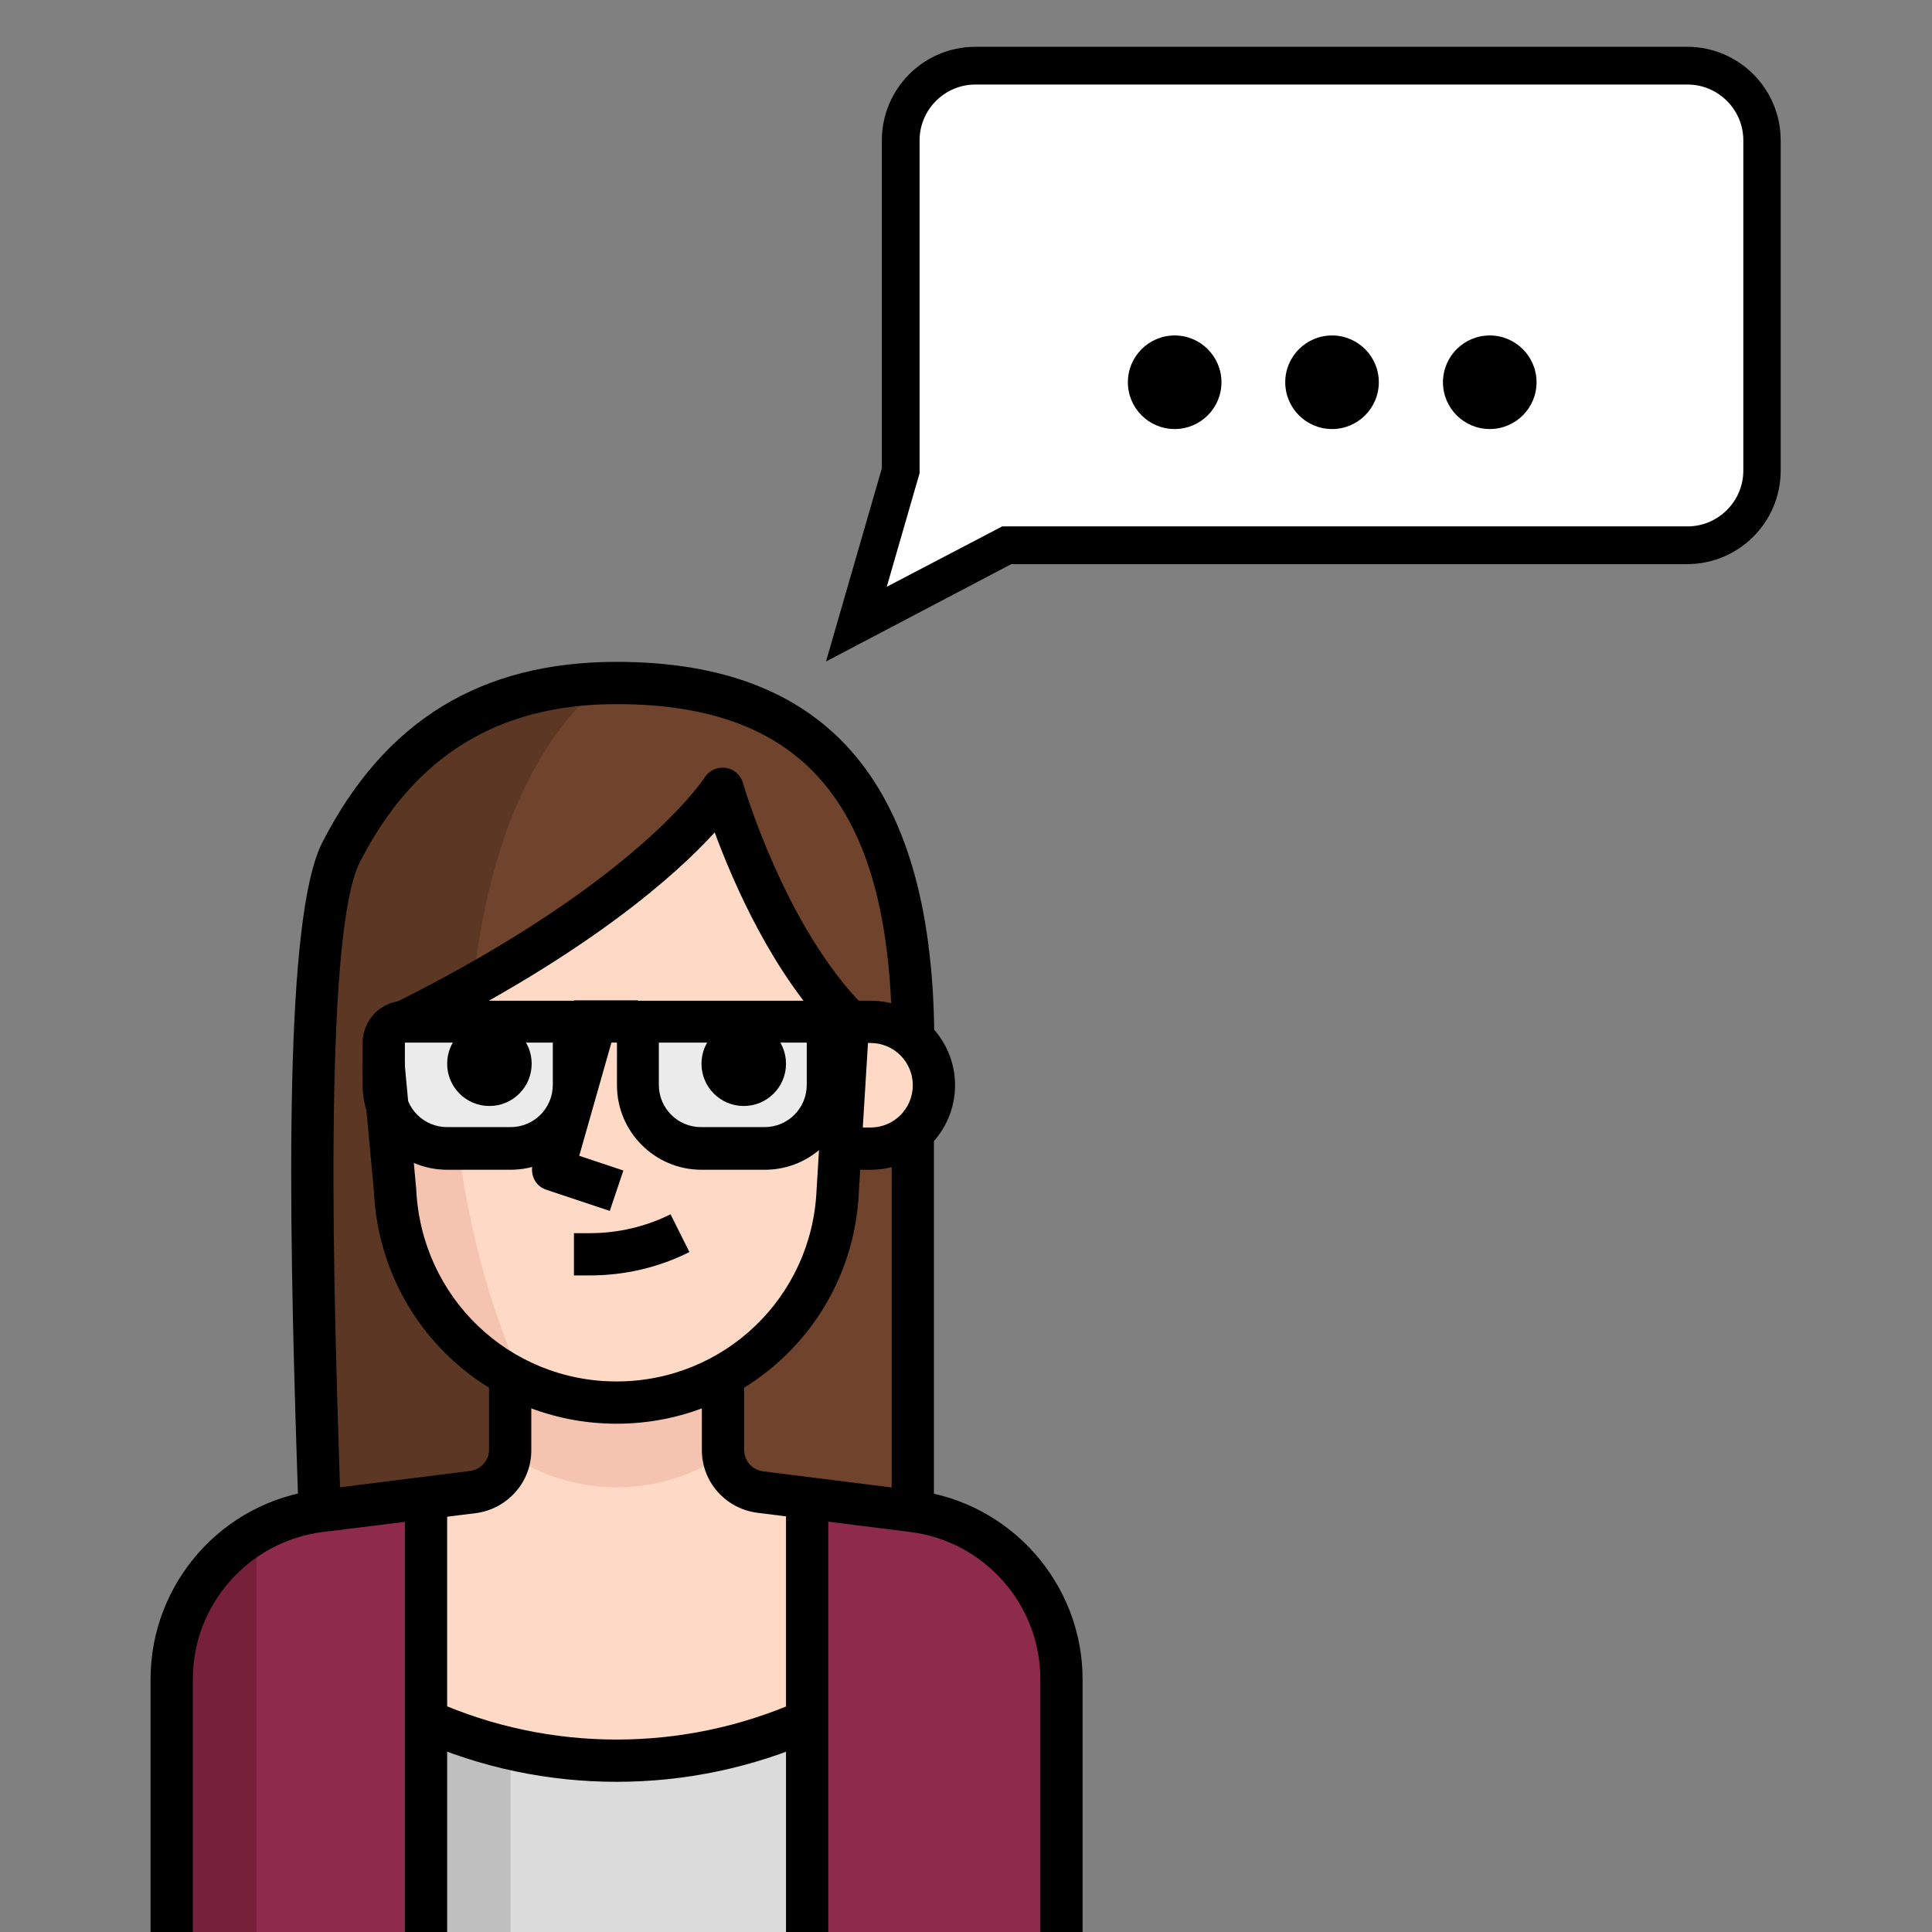 <?xml version="1.0" encoding="utf-8"?>
<!-- Generator: Adobe Illustrator 23.0.2, SVG Export Plug-In . SVG Version: 6.00 Build 0)  -->
<svg version="1.1" id="Capa_1" xmlns="http://www.w3.org/2000/svg" xmlns:xlink="http://www.w3.org/1999/xlink" x="0px" y="0px"
	 viewBox="0 0 512 512" style="enable-background:new 0 0 512 512;" xml:space="preserve">
<rect x="0" y="0" width="512" height="512" fill="#808080" stroke="none"/>
<style type="text/css">
	.st0{fill:#70432C;}
	.st1{fill:#5C3724;}
	.st2{fill:#FEDAC6;}
	.st3{fill:#F5C4B0;}
	.st4{fill:#8E2B4C;}
	.st5{fill:#DBDBDB;}
	.st6{fill:#EBEBEB;}
	.st7{fill:#772039;}
	.st8{fill:#BFBFBF;}
	.st9{fill:#FFFFFF;}
</style>
<path class="st0" d="M242,411V276.3c0-61.7-22.4-95.4-78.6-95.4l0,0c-29.9,0-56.1,11.2-73,44.9c-12.9,25.1-5.6,168.4-5.6,185.2H242z
	"/>
<path class="st1" d="M160.2,180.9c-28.5,0.8-53.3,12.6-69.8,44.9c-12.9,25.1-5.6,168.4-5.6,185.2h56.1
	c-5.6-56.1-16.8-95.4-16.8-123.5C124.1,221.7,145.9,192.1,160.2,180.9z"/>
<path class="st2" d="M225.1,270.7c-22.4-22.4-33.7-61.7-33.7-61.7S169,237,101.7,270.7v5.6l3.1,39.3c1.4,31.4,27.2,56.1,58.6,56.1
	l0,0c31.4,0,57.3-24.7,58.6-56.1L225.1,270.7z"/>
<path class="st3" d="M101.7,269.7l3.1,44.9c0.9,21.7,13.8,41.2,33.4,50.5c-15.6-34.5-19-71.7-19.6-100.1
	C113.4,268.2,107.6,269.8,101.7,269.7z"/>
<g>
	<path class="st4" d="M281.2,445c0-22.6-16.8-41.7-39.3-44.6l-28.1-3.5V512h67.3V445z"/>
	<path class="st4" d="M84.8,400.4c-22.5,2.8-39.3,21.9-39.3,44.6v67h67.3V396.9L84.8,400.4z"/>
</g>
<path class="st5" d="M112.9,455.9V512h101v-56.1C181.7,470.2,145,470.2,112.9,455.9z"/>
<path class="st2" d="M201.3,395.4c-5.6-0.7-9.9-5.5-9.8-11.2v-23.7h-56.1v23.7c0,5.7-4.2,10.5-9.8,11.2l-12.6,1.5v58.9
	c32.2,14.3,68.9,14.3,101,0v-58.9L201.3,395.4z"/>
<g>
	<path class="st6" d="M135.3,304.3h-16.8c-9.3,0-16.8-7.5-16.8-16.8v-11.2c0-3.1,2.5-5.6,5.6-5.6h44.9v16.8
		C152.2,296.8,144.6,304.3,135.3,304.3z"/>
	<path class="st6" d="M202.7,304.3h-16.8c-9.3,0-16.8-7.5-16.8-16.8v-16.8h44.9c3.1,0,5.6,2.5,5.6,5.6v11.2
		C219.5,296.8,212,304.3,202.7,304.3z"/>
</g>
<path class="st3" d="M191.5,385.7v-19.6h-56.1v19.6C152.4,397,174.4,397,191.5,385.7z"/>
<path class="st7" d="M68,406.2c-13.9,8-22.4,22.8-22.4,38.8v67H68V406.2z"/>
<path class="st8" d="M135.3,463.3c-7.7-1.8-15.2-4.2-22.4-7.5V512h22.4V463.3z"/>
<path class="st2" d="M230.7,270.7h-5.6v33.7h5.6c9.3,0,16.8-7.5,16.8-16.8S240,270.7,230.7,270.7z"/>
<path d="M161.6,320.9l-16.8-5.6c-2.9-0.9-4.4-4-3.6-6.9l11.2-39.3l10.8,3.1l-9.7,34.1l11.7,3.9L161.6,320.9z"/>
<path d="M230.7,310h-5.6v-11.2h5.6c6.2,0,11.2-5,11.2-11.2c0-6.2-5-11.2-11.2-11.2h-5.6v-11.2h5.6c12.4,0,22.4,10.1,22.4,22.4
	S243.1,310,230.7,310z"/>
<path d="M163.4,377.3c-34.5,0-62.7-27-64.3-61.5l-3.1-33.4l11.2-1l3.1,33.7c1.3,28.7,24.6,51,53.1,51s51.8-22.3,53-50.8l3.1-50.6
	l11.2,0.7l-3.1,50.5C226.1,350.3,197.9,377.3,163.4,377.3z"/>
<path d="M156.4,338C156.4,338,156.4,338,156.4,338h-4.3v-11.2h4.3c0,0,0,0,0,0c7.3,0,14.7-1.7,21.3-5l5,10
	C174.6,335.9,165.5,338,156.4,338z"/>
<path d="M90.4,405.4H79.2c0-2.8-0.2-8.9-0.5-17.3c-2.3-70.5-3.3-145.2,6.7-164.8c16.5-32.3,42-47.9,78-47.9c56.7,0,84.2,33,84.2,101
	h-11.2c0-62.1-22.5-89.8-73-89.8c-31.4,0-53.6,13.7-68,41.8c-10.1,19.7-6.7,121.1-5.5,159.4C90.2,396.3,90.4,402.5,90.4,405.4z"/>
<path d="M109.8,275.7l-5-10c64.6-32.3,81.7-59.4,81.9-59.6c1.2-1.9,3.3-2.9,5.6-2.6c2.2,0.3,4,1.9,4.6,4
	c0.1,0.4,11.1,38.2,32.2,59.3l-7.9,7.9c-16.3-16.3-26.8-40.6-31.8-54.1C179.3,231.7,156.3,252.4,109.8,275.7z"/>
<rect x="236.3" y="298.7" width="11.2" height="101"/>
<path d="M51.1,512H39.9v-67c0-25.4,19-47,44.2-50.1l40.6-5.1c2.8-0.4,4.9-2.8,4.9-5.6v-18.1h11.2v18.1c0.1,8.5-6.3,15.7-14.7,16.8
	L85.5,406c-19.6,2.5-34.4,19.2-34.4,39C51.1,445,51.1,512,51.1,512z"/>
<path d="M286.9,512h-11.2v-67c0-19.8-14.8-36.5-34.4-39l-40.6-5.1c-8.5-1.1-14.8-8.3-14.7-16.8v-18h11.2v18.1c0,2.9,2.1,5.3,4.9,5.7
	l40.6,5.1c25.2,3.2,44.2,24.7,44.2,50.1V512L286.9,512z"/>
<rect x="107.3" y="394.1" width="11.2" height="117.9"/>
<rect x="208.3" y="394.1" width="11.2" height="117.9"/>
<path d="M163.4,472.2c-18,0-36-3.7-52.8-11.2l4.6-10.2c30.6,13.6,65.8,13.6,96.5,0l4.6,10.2C199.4,468.5,181.4,472.2,163.4,472.2z"
	/>
<path d="M135.3,310h-16.8c-12.4,0-22.4-10.1-22.4-22.4v-11.2c0-6.2,5-11.2,11.2-11.2h44.9c3.1,0,5.6,2.5,5.6,5.6v16.8
	C157.8,299.9,147.7,310,135.3,310z M107.3,276.3v11.2c0,6.2,5,11.2,11.2,11.2h16.8c6.2,0,11.2-5,11.2-11.2v-11.2H107.3z"/>
<path d="M202.7,310h-16.8c-12.4,0-22.4-10.1-22.4-22.4v-16.8c0-3.1,2.5-5.6,5.6-5.6h44.9c6.2,0,11.2,5,11.2,11.2v11.2
	C225.1,299.9,215.1,310,202.7,310z M174.6,276.3v11.2c0,6.2,5,11.2,11.2,11.2h16.8c6.2,0,11.2-5,11.2-11.2v-11.2H174.6z"/>
<rect x="152.2" y="265.1" width="16.8" height="11.2"/>
<circle cx="129.7" cy="281.9" r="11.2"/>
<circle cx="197.1" cy="281.9" r="11.2"/>
<g>
	<g>
		<polygon class="st9" points="237.6,42.2 242.2,22.4 261.5,17.3 448.3,17.3 462,24.3 466.9,37.9 466.9,122.5 462,135.9 
			445.2,145.9 267.6,145.9 227.2,163.3 238.4,124.2 		"/>
		<path d="M218.9,175.3l14.8-51.2V37.2c0-13.7,11.1-24.8,24.8-24.8h188.6c13.7,0,24.8,11.1,24.8,24.8v87.5
			c0,13.7-11.1,24.8-24.8,24.8H268L218.9,175.3z M258.5,22.4c-8.2,0-14.8,6.7-14.8,14.8v88.2l-8.7,30.1l30.6-16h181.6
			c8.2,0,14.8-6.7,14.8-14.8V37.2c0-8.2-6.7-14.8-14.8-14.8H258.5z"/>
		<circle cx="311.3" cy="101.3" r="12.4"/>
		<circle cx="353" cy="101.3" r="12.4"/>
		<circle cx="394.8" cy="101.3" r="12.4"/>
	</g>
</g>
</svg>

